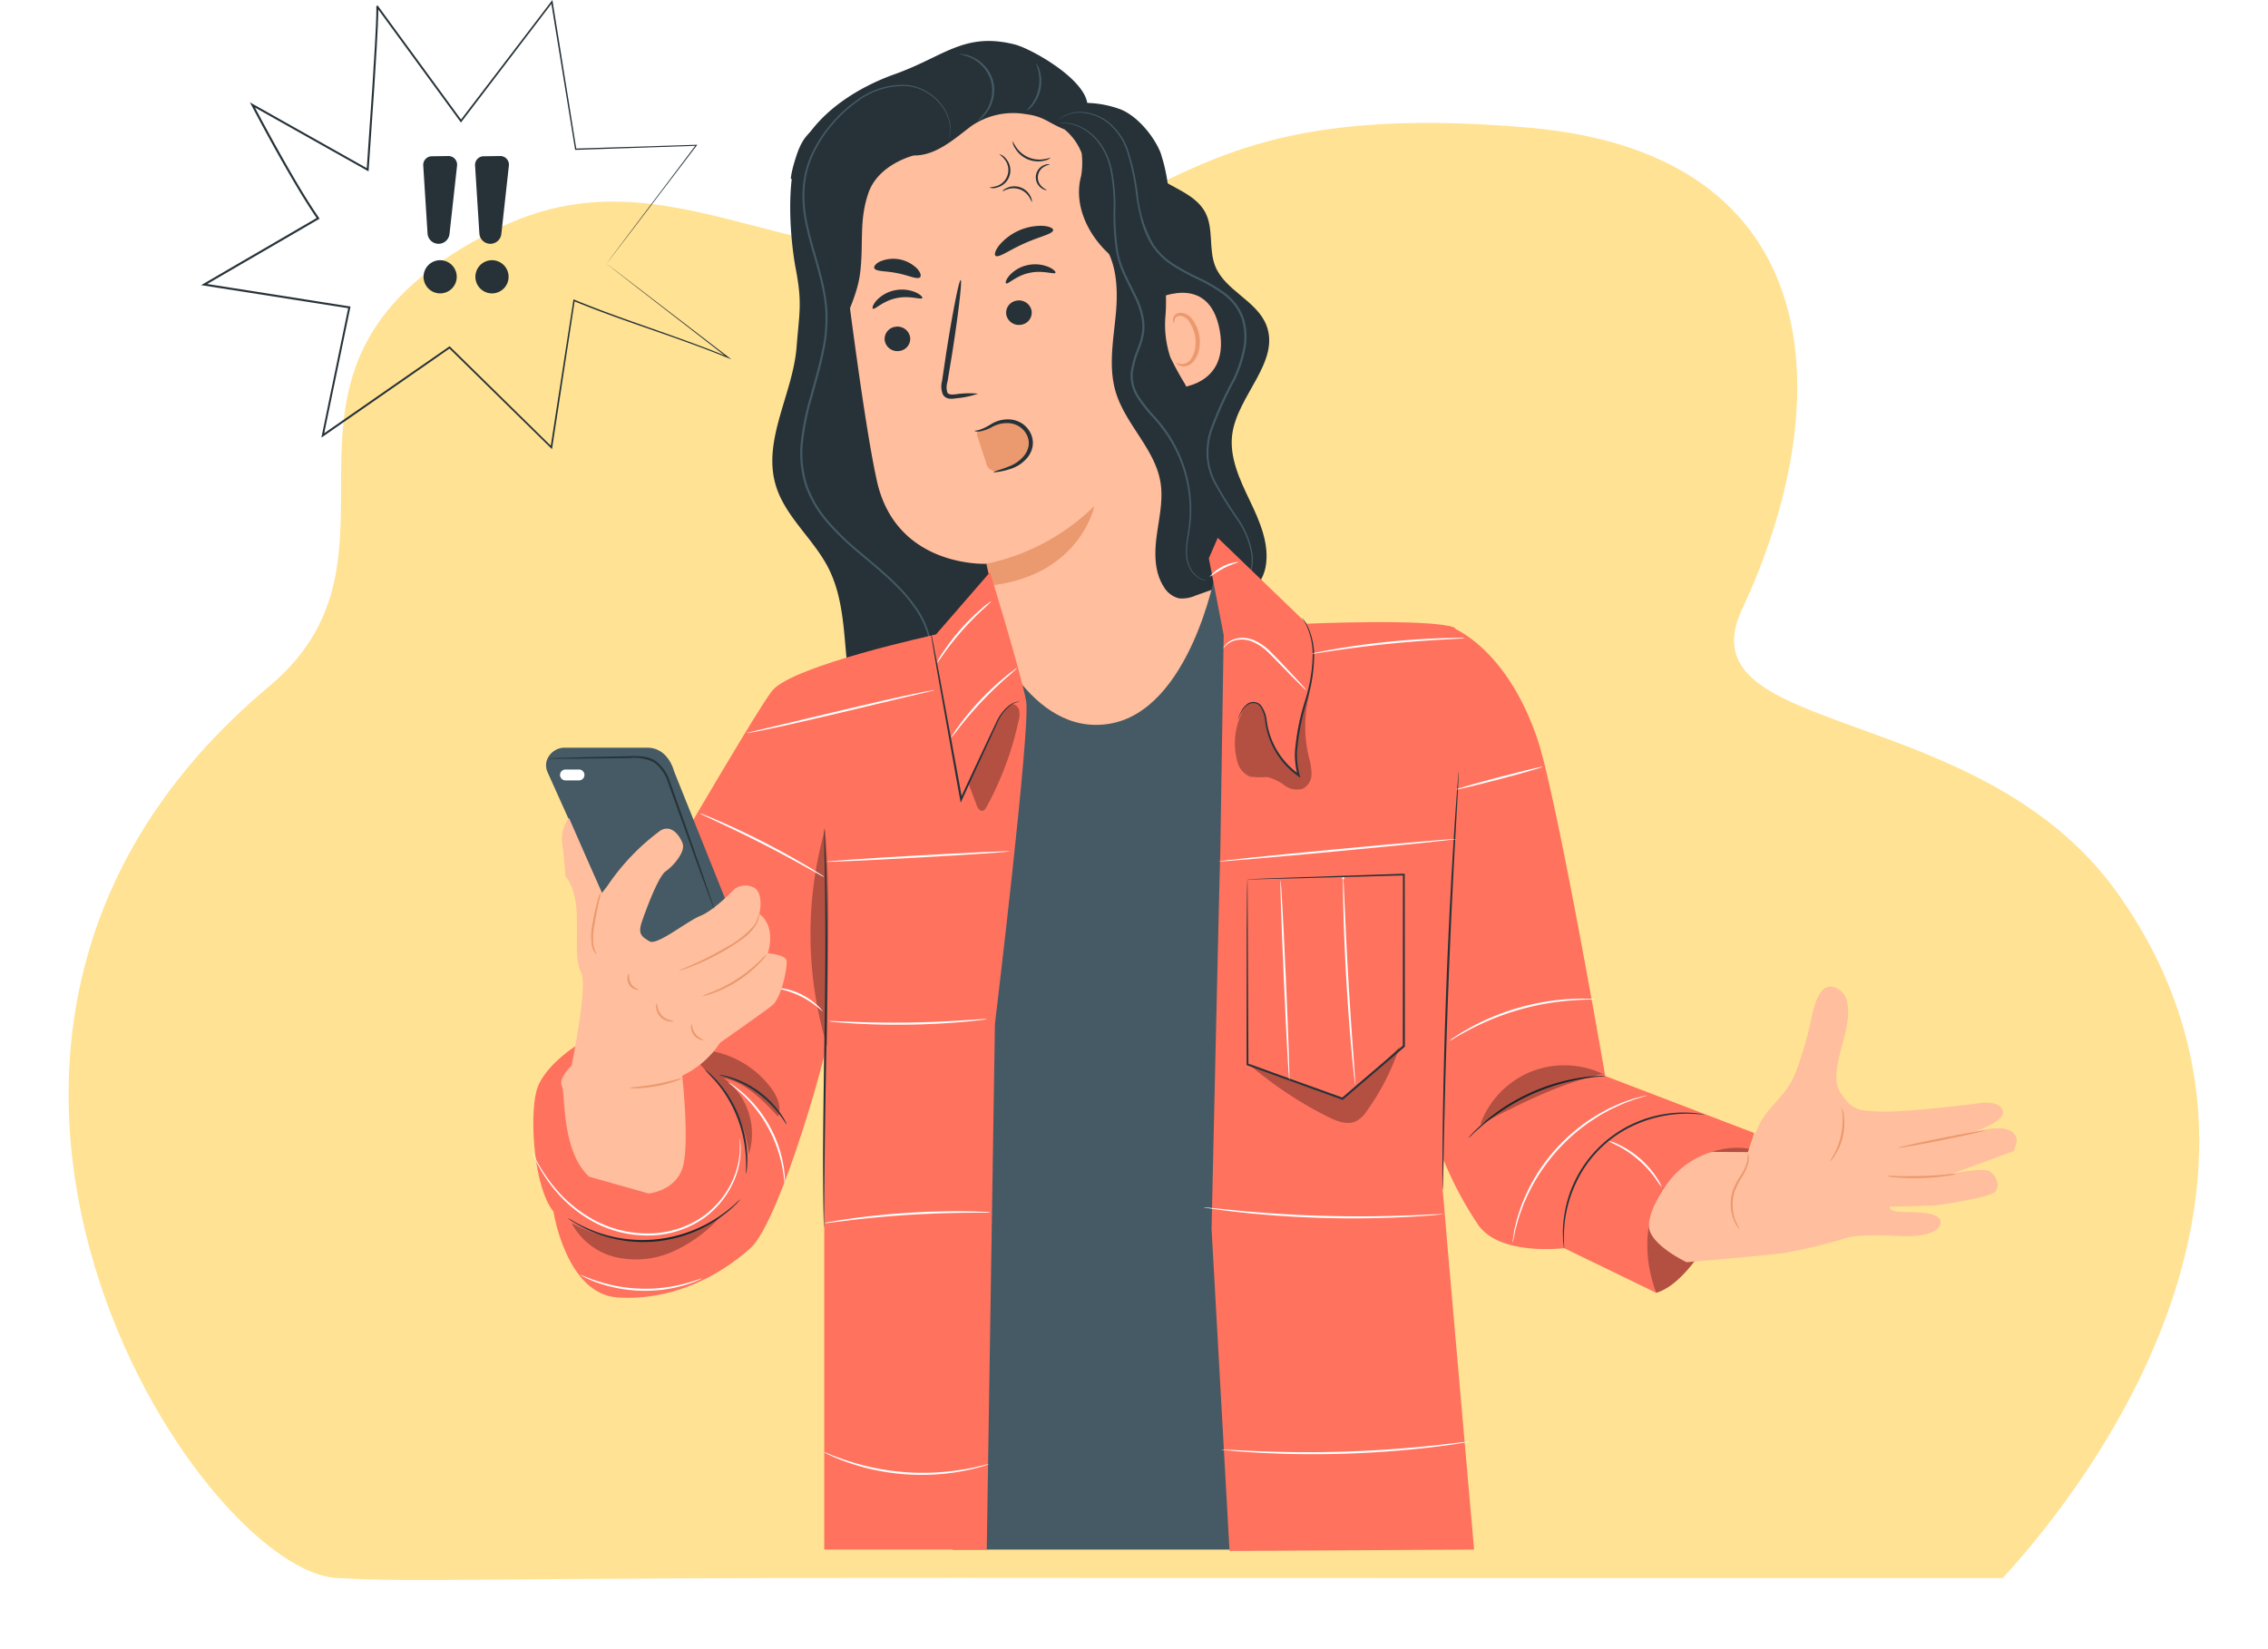 <svg xmlns="http://www.w3.org/2000/svg" xmlns:xlink="http://www.w3.org/1999/xlink" width="297.153" height="216.054" viewBox="0 0 297.153 216.054"><defs><filter id="a" x="0" y="7.115" width="297.153" height="208.939" filterUnits="userSpaceOnUse"><feOffset dy="3" input="SourceAlpha"/><feGaussianBlur stdDeviation="3" result="b"/><feFlood flood-opacity="0.161"/><feComposite operator="in" in2="b"/><feComposite in="SourceGraphic"/></filter><clipPath id="c"><rect width="237.883" height="203.243" fill="none"/></clipPath><clipPath id="f"><rect width="10.591" height="13.525" fill="none"/></clipPath><clipPath id="g"><rect width="2.343" height="28.412" fill="none"/></clipPath><clipPath id="h"><rect width="6.717" height="13.983" fill="none"/></clipPath><clipPath id="i"><rect width="19.564" height="5.679" fill="none"/></clipPath><clipPath id="j"><rect width="10.069" height="12.58" fill="none"/></clipPath><clipPath id="k"><rect width="19.612" height="9.969" fill="none"/></clipPath><clipPath id="l"><rect width="16.186" height="7.74" fill="none"/></clipPath><clipPath id="m"><rect width="13.332" height="19.007" fill="none"/></clipPath></defs><g transform="translate(7228.245 6474.356)"><g transform="matrix(1, 0, 0, 1, -7228.25, -6474.36)" filter="url(#a)"><path d="M541.049,346.849c-6.106,0-33.633.007-68.558,0-9.643,0-19.853-.005-30.329-.009-7.949,0-16.054-.007-24.186-.012L404.2,346.82c-61.47-.048-71.267.639-81.023.029-18.149,0-64.633-70.531-9.3-116.841,21.488-17.982-6.09-41.873,29.6-59.816,23.47-11.8,40.518,8.93,68.851,1.462,20.932-5.517,25.19-18.459,66.573-14.873,39.8,3.449,40.6,36.124,27.972,63.106-7.971,17.035,31.111,11.775,49.184,37.2C586.91,300.481,541.323,346.2,541.049,346.849Z" transform="translate(-278.62 -143.05)" fill="#ffe293"/></g><g transform="translate(-7201.892 -6474.356)"><g clip-path="url(#c)"><g clip-path="url(#c)"><path d="M53.109,34.556s.369.274,1.071.809l3.1,2.369,11.792,9.048.4.31L69,46.9c-2.725-1.125-5.825-2.238-9.223-3.422s-7.095-2.443-10.954-4.03l.128-.072L46,58.649l-.032.211-.152-.149-13.352-13.1.153.013-16.6,11.54-.263.183.065-.314c1.1-5.319,2.272-10.979,3.471-16.772l.11.147L.376,37.425,0,37.366l.33-.192,12.92-7.511,2.008-1.168-.043.2c-1.653-2.405-3.1-4.906-4.525-7.395S7.918,16.3,6.6,13.812l-.213-.4.4.225,15.1,8.5-.2.106q.381-5.538.749-10.9.164-2.679.325-5.311.067-1.315.134-2.619.024-.651.049-1.3l.013-.646,0-.32c0-.093-.021-.237-.011-.25L23.1.677l.047.065L34.143,15.791l-.188,0L45.874.193,46.021,0l.039.24q1.717,10.68,3.1,19.3l-.092-.073,15.8-.493.138,0-.084.11-8.76,11.494-2.273,2.972c-.513.669-.783,1.011-.783,1.011s.247-.34.748-1.008l2.239-2.98L64.819,19l.055.105-15.791.535-.08,0-.013-.075q-1.4-8.63-3.138-19.294l.186.047-11.9,15.611-.1.125-.093-.126L22.948.89l.2-.148a1.093,1.093,0,0,1,.06.391l0,.328-.012.652q-.024.65-.048,1.3-.066,1.3-.133,2.622-.159,2.632-.322,5.313-.365,5.358-.744,10.9l-.014.208-.182-.1-15.1-8.49.186-.18q1.968,3.733,4.084,7.474c1.417,2.485,2.869,4.984,4.511,7.373l.084.122-.126.074L13.387,29.9.466,37.408l-.047-.251,19.014,2.991.137.021-.026.126c-1.2,5.8-2.378,11.467-3.483,16.791l-.2-.131L32.475,45.429l.082-.056.071.07L45.964,58.555l-.184.061c1.082-6.98,2.09-13.487,2.987-19.271l.018-.118.11.045c3.848,1.591,7.544,2.85,10.937,4.05s6.5,2.315,9.221,3.45l-.067.115L57.209,37.757l-3.065-2.385c-.69-.538-1.035-.815-1.035-.815" fill="#263238"/><path d="M55.679,40.361l.564,8.908a1.445,1.445,0,0,0,2.879.067l.989-8.953a1.134,1.134,0,0,0-1.143-1.258l-2.172.03a1.134,1.134,0,0,0-1.116,1.206" transform="translate(-26.58 -18.678)" fill="#263238"/><path d="M60,68.1a2.174,2.174,0,1,1-1.378-2.748A2.174,2.174,0,0,1,60,68.1" transform="translate(-26.622 -31.143)" fill="#263238"/><path d="M68.671,40.361l.564,8.908a1.445,1.445,0,0,0,2.879.067l.989-8.953a1.134,1.134,0,0,0-1.143-1.258l-2.173.03a1.134,1.134,0,0,0-1.116,1.206" transform="translate(-32.782 -18.678)" fill="#263238"/><path d="M72.995,68.1a2.174,2.174,0,1,1-1.378-2.748A2.174,2.174,0,0,1,72.995,68.1" transform="translate(-32.824 -31.143)" fill="#263238"/></g><g clip-path="url(#c)"><path d="M240.228,69.82c.692-5.087,6.336-9.509,4.466-14.29-1.254-3.207-5.405-4.522-6.691-7.716-.891-2.212-.193-4.868-1.278-6.99-1.484-2.9-5.494-3.447-7.654-5.889-1.488-1.682-1.917-4.061-3.212-5.9s-4.384-2.835-5.635-.97l12.937,36.4c1.94,9,2.865,18.03,4.805,27.033,2.728,1.349,6.073-1.268,6.63-4.26s-.758-5.983-2.074-8.728-2.7-5.68-2.293-8.7" transform="translate(-105.132 -12.924)" fill="#263238"/><path d="M179.86,77.416l-15.178-39.8-6.559-8.552c-1.495-4.308-7.393-1.96-10.4,1.463s-2.3,13.038-1.448,17.517.454,5.635.1,10.181c-.482,6.136-4.464,12.126-2.757,18.039,1.2,4.164,4.953,7.069,6.92,10.931,2.458,4.825,1.9,10.574,2.928,15.89s5.091,11.05,10.462,10.357q-.229-2.254-.457-4.508a15.322,15.322,0,0,0,18.283-6.624c4.184-7.525,1.18-16.852-1.888-24.9" transform="translate(-68.357 -12.761)" fill="#263238"/><path d="M161.258,45.1A21.9,21.9,0,0,1,178.5,20.9l1.11-.233c12.117-1.81,20.424,7.469,21.9,19.632l11.17,64.771H184.228l-4.352-21.429s-11.883.623-14.437-10.853c-1.233-5.542-2.845-17.162-4.181-27.695" transform="translate(-76.899 -9.759)" fill="#ffbe9d"/><path d="M196.855,134.465a28.515,28.515,0,0,0,14.151-7.573s-1.81,9.024-13.507,10.395Z" transform="translate(-93.977 -60.577)" fill="#eb996e"/><path d="M171.37,83.764a1.678,1.678,0,0,0,1.932,1.325,1.606,1.606,0,0,0,1.383-1.836,1.68,1.68,0,0,0-1.931-1.327,1.607,1.607,0,0,0-1.384,1.838" transform="translate(-81.8 -39.101)" fill="#263238"/><path d="M168.367,75.114c.248.171,1.3-1.011,3.069-1.377,1.762-.391,3.25.247,3.4-.01.074-.116-.215-.459-.866-.752a4.6,4.6,0,0,0-2.775-.257,4.423,4.423,0,0,0-2.387,1.363c-.456.531-.559.957-.438,1.032" transform="translate(-80.355 -34.665)" fill="#263238"/><path d="M201.831,77.2a1.678,1.678,0,0,0,1.932,1.325,1.606,1.606,0,0,0,1.383-1.836,1.68,1.68,0,0,0-1.931-1.327,1.606,1.606,0,0,0-1.384,1.838" transform="translate(-96.341 -35.969)" fill="#263238"/><path d="M201.754,68.772c.249.171,1.3-1.011,3.07-1.376,1.761-.391,3.25.246,3.4-.01.074-.116-.213-.459-.866-.751a4.6,4.6,0,0,0-2.775-.257,4.423,4.423,0,0,0-2.387,1.363c-.455.53-.559.957-.439,1.032" transform="translate(-96.294 -31.638)" fill="#263238"/><path d="M190.382,85.108a11.925,11.925,0,0,0-2.98.084c-.461.049-.907.048-1.048-.244a2.351,2.351,0,0,1,.021-1.4q.293-1.772.614-3.718c.828-5.284,1.326-9.589,1.114-9.621s-1.057,4.226-1.885,9.509c-.193,1.3-.379,2.54-.554,3.727a2.671,2.671,0,0,0,.137,1.821,1.157,1.157,0,0,0,.881.5,3.13,3.13,0,0,0,.789-.054,11.8,11.8,0,0,0,2.911-.606" transform="translate(-88.588 -33.516)" fill="#263238"/><path d="M199.081,60.54c.4.334,1.841-.778,3.8-1.628,1.941-.89,3.73-1.218,3.75-1.74,0-.246-.489-.493-1.326-.555a7.185,7.185,0,0,0-5.751,2.566c-.513.663-.656,1.194-.472,1.357" transform="translate(-95.003 -27.022)" fill="#263238"/><path d="M168.747,66.119c.218.471,1.526.335,2.989.651,1.474.265,2.631.888,3.012.536.171-.175.07-.62-.383-1.123a4.431,4.431,0,0,0-4.836-.956c-.609.292-.874.665-.782.892" transform="translate(-80.55 -30.975)" fill="#263238"/><path d="M230.553,34.653s-.511-2.559-4.226-4.869l-6.97,1.536c2.413.741,2.023,3.87,1.686,4.6a10.817,10.817,0,0,0,5.8,11.7l1.116,7.084c.1,1.844,1.067,3.143,2.876,2.775h0s.946-5.686.988-7.942c.08-4.374.1-10.733-1.275-14.885" transform="translate(-104.719 -14.219)" fill="#263238"/><path d="M238.517,74.473c.178-.126,7.415-4,8.813,3.923s-6.84,7.689-6.894,7.464-1.919-11.387-1.919-11.387" transform="translate(-113.866 -35.049)" fill="#ffbe9d"/><path d="M244.074,84.961c.031-.031.155.072.407.138a1.4,1.4,0,0,0,1.035-.161c.782-.455,1.253-1.907,1.039-3.341a4.634,4.634,0,0,0-.735-1.907,1.617,1.617,0,0,0-1.224-.875.713.713,0,0,0-.747.522c-.067.24.011.389-.028.41-.019.024-.193-.1-.188-.441a.894.894,0,0,1,.224-.551,1.055,1.055,0,0,1,.727-.336,1.968,1.968,0,0,1,1.658.973,4.752,4.752,0,0,1,.868,2.123c.231,1.6-.322,3.242-1.409,3.775a1.5,1.5,0,0,1-1.3.013c-.28-.153-.353-.322-.328-.341" transform="translate(-116.308 -37.433)" fill="#eb996e"/><path d="M218.274,32.2l-.013-.005c-.052.008-.1.022-.156.027Z" transform="translate(-104.121 -15.37)" fill="#263238"/><path d="M196.961,29.614c-.62-1.936-.3-4.082-1.27-5.87s-2.966-3.96-4.9-4.594a13.654,13.654,0,0,0-4.1-.76s0,.093-.04-.094c-.661-3.3-7.443-7.06-9.52-7.576-6.618-1.644-9.228,1.6-15.652,3.89S148.716,21.538,147.82,28.3a4.854,4.854,0,0,0,3.158.6,24.233,24.233,0,0,0-1.432,13.223A48.611,48.611,0,0,0,154.292,56c-1.216-2.344-.753-5.206.121-7.7s2.136-4.886,2.479-7.5c.509-3.889-.173-6.851,1.087-10.565,1.305-3.847,5.968-4.96,5.968-4.96,2.862.047,5.252-2.126,7.531-3.856a9.707,9.707,0,0,1,7.106-1.563c2.463.32,2.816,1.072,5.11,2.012a7.517,7.517,0,0,1,2.238,3.1,10.379,10.379,0,0,1-.063,2.979c-1.177,4.287,1.447,8.889,5.114,11.4s8.175,3.4,12.543,4.231a60.032,60.032,0,0,1-6.566-13.972" transform="translate(-70.568 -4.904)" fill="#263238"/><path d="M243.09,102.575l-4.934-18.568a24.459,24.459,0,0,0-1.755-5.071,38.45,38.45,0,0,1-1.926-3.524,13.482,13.482,0,0,1-.639-5.362,22.632,22.632,0,0,0-.2-5.421,6.23,6.23,0,0,0-2.968-4.344l-5.5-.356c2.3,2.563,2.488,6.368,2.171,9.8s-1,6.963-.01,10.262c1.272,4.235,5.138,7.449,5.858,11.811.379,2.3-.172,4.632-.485,6.941s-.341,4.822.931,6.774a3.179,3.179,0,0,0,1.986,1.5,4.345,4.345,0,0,0,2.165-.367l3.908-1.38a1.807,1.807,0,0,0,1.395-2.695" transform="translate(-107.495 -28.609)" fill="#263238"/><path d="M166.972,111.788s-.1.016-.3.033a2.6,2.6,0,0,1-.886-.133,3.833,3.833,0,0,1-2.316-2.428,5.083,5.083,0,0,1-.125-2.483,9.829,9.829,0,0,1,1.013-2.784c.49-.945,1.115-1.894,1.7-2.941a9.783,9.783,0,0,0,1.267-3.526,11.664,11.664,0,0,0-2.428-8.091c-1.828-2.545-4.482-4.638-7.171-6.909a34.842,34.842,0,0,1-3.909-3.77,15.15,15.15,0,0,1-2.928-4.849,14.1,14.1,0,0,1-.619-5.832,34.466,34.466,0,0,1,1.209-5.921c.538-1.964,1.113-3.891,1.515-5.825a20.582,20.582,0,0,0,.471-5.776c-.325-3.814-1.776-7.284-2.5-10.745a17.178,17.178,0,0,1-.43-5.151,12.706,12.706,0,0,1,1.312-4.694,17.308,17.308,0,0,1,2.539-3.781,17.61,17.61,0,0,1,3.1-2.829,10.05,10.05,0,0,1,6.792-2.074,6.273,6.273,0,0,1,2.774,1.024,6.817,6.817,0,0,1,1.8,1.722,5.382,5.382,0,0,1,.863,1.79,5.193,5.193,0,0,1,.152.784c.011.244.016.466.013.663q-.036.292-.064.517a3.445,3.445,0,0,1-.094.364c-.055.194-.09.291-.09.291s.017-.1.064-.3c.019-.1.061-.217.079-.364l.05-.513c0-.195-.01-.413-.026-.653a5.226,5.226,0,0,0-.161-.77,5.343,5.343,0,0,0-.871-1.749,6.747,6.747,0,0,0-1.781-1.675,6.149,6.149,0,0,0-2.719-.981,9.909,9.909,0,0,0-6.665,2.079,17.513,17.513,0,0,0-3.058,2.81,17.156,17.156,0,0,0-2.494,3.741,12.491,12.491,0,0,0-1.276,4.614,16.962,16.962,0,0,0,.436,5.079c.726,3.432,2.188,6.9,2.525,10.777a20.829,20.829,0,0,1-.471,5.852c-.4,1.949-.981,3.881-1.517,5.842a34.254,34.254,0,0,0-1.2,5.874,13.847,13.847,0,0,0,.6,5.719,14.909,14.909,0,0,0,2.873,4.768,34.75,34.75,0,0,0,3.874,3.748c2.677,2.272,5.346,4.384,7.192,6.968a11.844,11.844,0,0,1,2.434,8.247,8.788,8.788,0,0,1-.5,1.906,13.409,13.409,0,0,1-.811,1.678c-.591,1.051-1.22,1.995-1.712,2.928a9.718,9.718,0,0,0-1.021,2.736,4.984,4.984,0,0,0,.1,2.425,3.794,3.794,0,0,0,2.233,2.41,2.943,2.943,0,0,0,1.172.152" transform="translate(-71.7 -10.137)" fill="#455a64"/><path d="M190.048,13.56a1.3,1.3,0,0,1,.469.006,4.26,4.26,0,0,1,1.232.349,4.941,4.941,0,0,1,1.558,1.1,4.6,4.6,0,0,1,1.2,4.36,4.939,4.939,0,0,1-.78,1.738,4.253,4.253,0,0,1-.882.929,1.282,1.282,0,0,1-.4.244A8.081,8.081,0,0,0,193.564,21a4.944,4.944,0,0,0,.651-3.9,4.943,4.943,0,0,0-2.548-3.017,8.038,8.038,0,0,0-1.619-.529" transform="translate(-90.727 -6.466)" fill="#455a64"/><path d="M208.2,15.913a2.181,2.181,0,0,1,.464.894,4.918,4.918,0,0,1-.921,4.623,2.174,2.174,0,0,1-.771.648c-.03-.037.262-.283.62-.768a5.4,5.4,0,0,0,.886-4.451c-.145-.584-.321-.924-.279-.946" transform="translate(-98.807 -7.596)" fill="#455a64"/><path d="M237.141,91.574c-.007-.022.275-.071.746-.32a4.191,4.191,0,0,0,1.6-1.629A5.834,5.834,0,0,0,240.2,86.1a11.1,11.1,0,0,0-1.788-4.482,55.484,55.484,0,0,1-3.153-5.044,8.988,8.988,0,0,1-.919-3.2,9.711,9.711,0,0,1,.406-3.509,49.057,49.057,0,0,1,3.087-6.882,17.14,17.14,0,0,0,1.252-3.741,8.012,8.012,0,0,0-.13-3.99,6.637,6.637,0,0,0-2.328-3.206,19.307,19.307,0,0,0-3.4-2.015,32.781,32.781,0,0,1-3.39-1.849,9.177,9.177,0,0,1-2.657-2.594,11.522,11.522,0,0,1-1.406-3.241,28.264,28.264,0,0,1-.662-3.255,31.087,31.087,0,0,0-1.2-5.789,8.033,8.033,0,0,0-2.7-3.937,6.3,6.3,0,0,0-3.4-1.208,4.264,4.264,0,0,0-2.226.521,3.117,3.117,0,0,0-.5.334,1.237,1.237,0,0,1-.171.119,1.174,1.174,0,0,1,.153-.141,2.7,2.7,0,0,1,.493-.36,4.23,4.23,0,0,1,2.256-.579,6.352,6.352,0,0,1,3.488,1.19,8.162,8.162,0,0,1,2.8,4,30.894,30.894,0,0,1,1.243,5.819,16.238,16.238,0,0,0,2.055,6.394,8.923,8.923,0,0,0,2.591,2.515,32.874,32.874,0,0,0,3.365,1.828,19.5,19.5,0,0,1,3.448,2.04,6.908,6.908,0,0,1,2.419,3.336,8.273,8.273,0,0,1,.136,4.124,17.365,17.365,0,0,1-1.275,3.8,49.459,49.459,0,0,0-3.089,6.841,9.483,9.483,0,0,0-.408,3.42,8.763,8.763,0,0,0,.884,3.125,56.733,56.733,0,0,0,3.113,5.04,11.2,11.2,0,0,1,1.775,4.566,5.911,5.911,0,0,1-.768,3.6,4.166,4.166,0,0,1-1.671,1.624,3.177,3.177,0,0,1-.57.221,1.137,1.137,0,0,1-.2.051" transform="translate(-102.594 -13.389)" fill="#455a64"/><path d="M234.422,90.787a1.765,1.765,0,0,1-.681-.134,2.965,2.965,0,0,1-1.465-1.325,4.052,4.052,0,0,1-.5-1.361,6.875,6.875,0,0,1-.046-1.72c.05-.616.161-1.264.265-1.95a19.135,19.135,0,0,0,.2-2.179,17.955,17.955,0,0,0-2.874-10.209,20.511,20.511,0,0,0-1.916-2.451,19.689,19.689,0,0,1-2.044-2.572,5.358,5.358,0,0,1-.9-3.287,13.131,13.131,0,0,1,.963-3.376,10.864,10.864,0,0,0,.479-1.663,6.025,6.025,0,0,0,.06-1.686,10.408,10.408,0,0,0-.987-3.177c-.465-1-.985-1.961-1.426-2.942a12.514,12.514,0,0,1-.974-3,32.218,32.218,0,0,1-.344-5.8,23.225,23.225,0,0,0-.431-5,8.78,8.78,0,0,0-1.7-3.713,6.754,6.754,0,0,0-2.426-1.906,5.109,5.109,0,0,0-1.9-.459c-.451-.019-.689.024-.69,0a3,3,0,0,1,.691-.06,4.972,4.972,0,0,1,1.945.417,6.779,6.779,0,0,1,2.5,1.906,8.874,8.874,0,0,1,1.774,3.767,23.108,23.108,0,0,1,.469,5.036,32.374,32.374,0,0,0,.364,5.75c.333,2.011,1.444,3.867,2.4,5.877a10.627,10.627,0,0,1,1.014,3.261,6.3,6.3,0,0,1-.062,1.763,11.072,11.072,0,0,1-.49,1.706,13.009,13.009,0,0,0-.949,3.3,5.1,5.1,0,0,0,.856,3.126,19.559,19.559,0,0,0,2.013,2.541,20.591,20.591,0,0,1,1.931,2.486,18.038,18.038,0,0,1,2.856,10.352,19.023,19.023,0,0,1-.222,2.2c-.111.687-.227,1.331-.284,1.937a6.8,6.8,0,0,0,.022,1.686,3.976,3.976,0,0,0,.462,1.329,2.962,2.962,0,0,0,1.394,1.327,3.818,3.818,0,0,0,.661.185" transform="translate(-102.678 -14.718)" fill="#455a64"/><path d="M201.215,107.452a3.247,3.247,0,0,0-3.536-1.909c-1.1.222-2.019,1.013-3.121,1.225l-.09.554,1.189,3.57a1.346,1.346,0,0,0,1.855,1.124,6.318,6.318,0,0,0,2.472-.738,3.246,3.246,0,0,0,1.231-3.826" transform="translate(-92.837 -50.359)" fill="#eb996e"/><path d="M196.4,112.062c-.008-.037.2-.119.586-.241a16.354,16.354,0,0,0,1.587-.564,4.57,4.57,0,0,0,1.9-1.43,2.8,2.8,0,0,0,.535-1.241,2.381,2.381,0,0,0-.237-1.4,2.8,2.8,0,0,0-2.239-1.533,3.974,3.974,0,0,0-2.312.49,5.334,5.334,0,0,1-1.636.591c-.422.047-.649-.042-.643-.071,0-.045.229-.032.6-.137a6.928,6.928,0,0,0,1.5-.725,4.175,4.175,0,0,1,2.539-.646,3.422,3.422,0,0,1,1.521.5,3.206,3.206,0,0,1,1.155,1.289,2.86,2.86,0,0,1,.275,1.719,3.221,3.221,0,0,1-.662,1.465,4.7,4.7,0,0,1-2.16,1.483,9.121,9.121,0,0,1-1.681.413c-.4.06-.627.071-.635.035" transform="translate(-92.589 -50.191)" fill="#263238"/><path d="M185.666,150.137c.217.593,5.652,15.021,16.183,13.237s13.866-19.812,13.866-19.812l16.058,13.387-11.54,114.646H181.266l-7.8-74.149Z" transform="translate(-82.812 -68.535)" fill="#455a64"/><path d="M136.026,159.11s-18.744,4.047-21.437,7.348c-2.162,2.65-17.721,29.586-17.721,29.586l-7.047,16.344s-5.248,3-6.148,6.6-.3,12.6,2.249,15.745c0,0,1.649,10.8,8.4,11.246s12.916-2.457,17.393-6.448c3.956-3.525,10.69-27.563,10.347-28.789Z" transform="translate(-39.757 -75.958)" fill="#ff725e"/><path d="M157.42,155.275l-1.2,45v71.276h21.288l1.072-68.881s4.691-38.833,4.092-42.281-4.733-16.916-4.733-16.916l-7.091,8.171Z" transform="translate(-74.578 -68.493)" fill="#ff725e"/><g transform="translate(65.19 137.722)" opacity="0.3"><g clip-path="url(#f)"><path d="M134.212,268.366a12.637,12.637,0,0,0-7.441-4.762c-.721-.153-1.669-.13-1.959.548a1.55,1.55,0,0,0,.5,1.546l.922,1.109a16.7,16.7,0,0,1,5.081,10.244A9.017,9.017,0,0,0,128,267.08c2.907.584,5.123,2.87,7.141,5.042.524-1.246-.122-2.673-.93-3.756" transform="translate(-124.74 -263.527)"/></g></g><g transform="translate(79.838 108.688)" opacity="0.3"><g clip-path="url(#g)"><path d="M154.666,207.971a50.651,50.651,0,0,0,.274,28.412c-.022-9.149.544-19.3-.274-28.412" transform="translate(-152.768 -207.971)"/></g></g><path d="M138.751,276.011c-.042.024-.353-.527-.97-1.331a14.007,14.007,0,0,0-6.28-4.62c-.951-.35-1.569-.483-1.559-.53a1.426,1.426,0,0,1,.444.049,8.786,8.786,0,0,1,1.178.3,12.5,12.5,0,0,1,6.372,4.688,8.849,8.849,0,0,1,.636,1.036,1.441,1.441,0,0,1,.179.409" transform="translate(-62.033 -128.668)" fill="#263238"/><path d="M161.39,173.038a.922.922,0,0,1-.246.079l-.714.176-2.633.623-8.682,2.071c-3.393.805-6.469,1.517-8.7,1.994-1.117.24-2.024.422-2.653.539l-.725.125a.92.92,0,0,1-.257.026.946.946,0,0,1,.246-.079l.714-.176,2.632-.623,8.684-2.071c3.392-.8,6.467-1.516,8.7-1.993,1.117-.24,2.025-.422,2.653-.539l.726-.126a.919.919,0,0,1,.257-.026" transform="translate(-65.296 -82.605)" fill="#fff"/><path d="M191.6,150.7a12.527,12.527,0,0,1-1.157,1.107c-.722.673-1.693,1.628-2.689,2.754s-1.823,2.211-2.4,3.01a12.644,12.644,0,0,1-.955,1.285,7.462,7.462,0,0,1,.8-1.394,27.458,27.458,0,0,1,5.12-5.8,7.473,7.473,0,0,1,1.285-.964" transform="translate(-88.028 -71.944)" fill="#fff"/><path d="M196.684,167.473a16.893,16.893,0,0,1-1.373,1.242c-.855.756-2.01,1.829-3.209,3.09s-2.209,2.472-2.92,3.366a16.575,16.575,0,0,1-1.169,1.436,1.8,1.8,0,0,1,.245-.435c.171-.272.434-.654.771-1.117a35.745,35.745,0,0,1,6.157-6.486c.445-.361.814-.643,1.076-.828a1.8,1.8,0,0,1,.422-.267" transform="translate(-89.755 -79.949)" fill="#fff"/><path d="M180.78,213.453c0,.075-5.385.441-12.036.816s-12.048.619-12.052.545,5.384-.441,12.037-.816,12.047-.62,12.051-.545" transform="translate(-74.803 -101.894)" fill="#fff"/><path d="M178.05,255.5a4.71,4.71,0,0,1-.809.132c-.523.069-1.282.151-2.221.236-1.878.171-4.48.334-7.358.374s-5.485-.054-7.367-.175c-.941-.06-1.7-.121-2.226-.176a4.724,4.724,0,0,1-.813-.11,4.7,4.7,0,0,1,.819,0l2.228.089c1.881.071,4.481.132,7.354.095s5.469-.172,7.347-.294l2.225-.149a4.669,4.669,0,0,1,.819-.027" transform="translate(-75.073 -121.967)" fill="#fff"/><path d="M177.954,303.865a5.2,5.2,0,0,1-.862.034l-2.347.019c-1.981.021-4.718.093-7.733.288s-5.739.481-7.706.716l-2.33.285a5.185,5.185,0,0,1-.859.077,5.251,5.251,0,0,1,.843-.182c.546-.1,1.338-.229,2.32-.371,1.964-.285,4.69-.6,7.714-.8s5.766-.237,7.751-.21c.992.014,1.795.038,2.349.067a5.211,5.211,0,0,1,.86.072" transform="translate(-74.529 -144.992)" fill="#fff"/><path d="M177.735,365.662a5.432,5.432,0,0,1-.827.285c-.269.086-.6.184-.989.274s-.83.214-1.327.3a28.815,28.815,0,0,1-3.509.477,29.676,29.676,0,0,1-8.632-.631,28.923,28.923,0,0,1-3.4-.982c-.479-.157-.9-.341-1.269-.489s-.686-.29-.939-.414a5.422,5.422,0,0,1-.777-.4,5.342,5.342,0,0,1,.819.3c.259.109.576.239.953.37s.795.3,1.276.449a32.4,32.4,0,0,0,3.394.919,31.523,31.523,0,0,0,8.562.626,32.258,32.258,0,0,0,3.492-.415c.5-.073.937-.18,1.327-.259s.725-.157,1-.228a5.429,5.429,0,0,1,.855-.182" transform="translate(-74.501 -173.807)" fill="#fff"/><path d="M110.182,285.439a2.2,2.2,0,0,1,.064.4c.014.131.041.292.052.484s.01.419.016.665a10.567,10.567,0,0,1-.922,4.116,11.911,11.911,0,0,1-3.95,4.828,12.773,12.773,0,0,1-7.283,2.237,14.9,14.9,0,0,1-7.393-1.928,17.587,17.587,0,0,1-4.794-4.026,19.6,19.6,0,0,1-2.335-3.52c-.225-.446-.391-.8-.49-1.039a2.274,2.274,0,0,1-.145-.374,2.176,2.176,0,0,1,.194.35c.114.236.3.576.534,1.012a21.17,21.17,0,0,0,2.388,3.446,17.746,17.746,0,0,0,4.769,3.931,14.8,14.8,0,0,0,7.269,1.875,12.632,12.632,0,0,0,7.14-2.17,11.86,11.86,0,0,0,3.919-4.7,10.884,10.884,0,0,0,.992-4.04q0-.365.008-.658c0-.191-.02-.351-.025-.482a2.218,2.218,0,0,1-.009-.4" transform="translate(-39.624 -136.266)" fill="#fff"/><path d="M111.01,320.14a2.942,2.942,0,0,1-.582.283,7.55,7.55,0,0,1-.707.278c-.28.1-.6.218-.956.313a18.148,18.148,0,0,1-2.56.556,18.881,18.881,0,0,1-6.395-.186,18.1,18.1,0,0,1-2.524-.7c-.355-.115-.663-.256-.936-.368a7.541,7.541,0,0,1-.689-.318,2.956,2.956,0,0,1-.564-.317c.022-.047.847.363,2.252.82a20.457,20.457,0,0,0,2.51.639,20.185,20.185,0,0,0,6.314.183,20.625,20.625,0,0,0,2.542-.492c1.429-.375,2.276-.737,2.3-.688" transform="translate(-45.398 -152.609)" fill="#fff"/><path d="M139.581,284.621c-.053,0-.082-.877-.357-2.26a17.868,17.868,0,0,0-.655-2.383,17.639,17.639,0,0,0-2.937-5.259,17.774,17.774,0,0,0-1.685-1.807c-1.033-.959-1.767-1.446-1.737-1.489a2.7,2.7,0,0,1,.531.316,6.457,6.457,0,0,1,.59.422c.222.176.484.364.745.608a15.858,15.858,0,0,1,1.75,1.792,16.556,16.556,0,0,1,2.98,5.336,15.876,15.876,0,0,1,.607,2.429c.071.35.094.673.127.953a6.524,6.524,0,0,1,.05.724,2.7,2.7,0,0,1-.009.618" transform="translate(-63.115 -129.574)" fill="#fff"/><path d="M149.977,250.82a11.919,11.919,0,0,0-6.455-3.129,3.055,3.055,0,0,1,1.084.043A8.805,8.805,0,0,1,149.272,250a3.088,3.088,0,0,1,.7.824" transform="translate(-68.516 -118.232)" fill="#fff"/><path d="M141.352,212.3a3.676,3.676,0,0,1-.646-.324l-1.716-.956c-1.449-.808-3.459-1.906-5.71-3.06s-4.319-2.142-5.821-2.845l-1.778-.835a3.655,3.655,0,0,1-.64-.334,3.726,3.726,0,0,1,.683.237c.433.168,1.054.426,1.816.756,1.524.66,3.609,1.623,5.866,2.779s4.256,2.284,5.681,3.136c.713.425,1.285.778,1.675,1.032a3.636,3.636,0,0,1,.592.415" transform="translate(-59.693 -97.359)" fill="#fff"/><path d="M131.715,281.854c-.053,0,.041-.854-.037-2.222a17.049,17.049,0,0,0-.311-2.378,16.831,16.831,0,0,0-2.142-5.439,17.046,17.046,0,0,0-1.394-1.952c-.875-1.053-1.523-1.611-1.488-1.65a2.517,2.517,0,0,1,.475.368,6.31,6.31,0,0,1,.517.479c.192.2.422.41.643.678a15.119,15.119,0,0,1,1.461,1.945,15.83,15.83,0,0,1,2.175,5.523,15.174,15.174,0,0,1,.257,2.419c.02.346,0,.659-.008.934a6.212,6.212,0,0,1-.052.7,2.524,2.524,0,0,1-.1.593" transform="translate(-60.314 -128.041)" fill="#263238"/><path d="M114.514,300.733a.881.881,0,0,1-.158.2c-.113.12-.27.307-.5.522a15.942,15.942,0,0,1-2.047,1.694,17.383,17.383,0,0,1-16.76,1.811,15.877,15.877,0,0,1-2.361-1.218c-.269-.16-.463-.31-.6-.4a.884.884,0,0,1-.2-.158,8.479,8.479,0,0,1,.849.47,18.978,18.978,0,0,0,2.379,1.13,17.767,17.767,0,0,0,16.579-1.792,18.993,18.993,0,0,0,2.084-1.612,8.54,8.54,0,0,1,.729-.641" transform="translate(-43.869 -143.567)" fill="#263238"/><path d="M156.075,207.753a.526.526,0,0,1,.018.134l.026.4q.026.554.072,1.522c.062,1.321.121,3.235.181,5.6.113,4.729.142,11.267.022,18.483s-.249,13.751-.283,18.48c-.015,2.348-.027,4.256-.035,5.6-.007.644-.012,1.153-.016,1.523,0,.16-.008.291-.01.4a.51.51,0,0,1-.013.135.494.494,0,0,1-.015-.135c0-.105-.009-.235-.016-.4-.008-.369-.02-.879-.036-1.523-.029-1.322-.045-3.237-.051-5.6-.015-4.731.085-11.266.2-18.484s.121-13.747.057-18.476c-.04-2.348-.072-4.255-.1-5.6-.009-.644-.016-1.153-.021-1.523,0-.161,0-.292,0-.4a.513.513,0,0,1,.01-.135" transform="translate(-74.433 -99.179)" fill="#263238"/><g transform="translate(100.518 92.266)" opacity="0.3"><g clip-path="url(#h)"><path d="M192.339,186.893l1.08,2.886c.139.372.4.82.794.746.243-.047.393-.285.512-.5a42.051,42.051,0,0,0,4.211-11.342,2.954,2.954,0,0,0,.075-1.28,1.054,1.054,0,0,0-.859-.85c-.615-.049-1.5,1.282-1.769,1.838-1.586,3.281-2.579,5.168-4.044,8.5" transform="translate(-192.339 -176.549)"/></g></g><path d="M194.573,167.465a3.1,3.1,0,0,0-1.081.391,5.815,5.815,0,0,0-1.919,2.506l-4.582,9.968-.177.385-.076-.418c-.2-1.118-.415-2.279-.631-3.466-.914-5.126-1.741-9.765-2.346-13.159l-.68-3.993c-.072-.451-.128-.813-.171-1.088a2,2,0,0,1-.042-.383,2.044,2.044,0,0,1,.1.373l.222,1.079c.187.969.446,2.32.765,3.978.626,3.39,1.48,8.024,2.424,13.145.215,1.187.424,2.349.627,3.467l-.253-.032c1.852-3.969,3.477-7.449,4.668-9.932a5.738,5.738,0,0,1,2.026-2.51,2.558,2.558,0,0,1,.826-.3,1.386,1.386,0,0,1,.3-.014" transform="translate(-87.298 -75.527)" fill="#263238"/><g transform="translate(48.527 159.373)" opacity="0.3"><g clip-path="url(#i)"><path d="M102.37,308.136a19.125,19.125,0,0,1-9.515-2.291,8.862,8.862,0,0,0,5.55,4.422,11.854,11.854,0,0,0,7.712-.667,18.554,18.554,0,0,0,6.3-4.643,19.121,19.121,0,0,1-10.049,3.179" transform="translate(-92.855 -304.957)"/></g></g><path d="M252.987,225.4l2.357,42.221,32.042-.183s-4.117-46.718-4.117-47.168c0-.279,1.954-52.473,1.954-52.473-.535-10.857,1.177-20.645-.551-21.23-3.405-1.154-19.185-.455-19.185-.455L253.8,134.854l-1.169,2.689,1.947,10.058-.453,28.92c-.04-.472-1.137,48.88-1.137,48.88" transform="translate(-120.603 -64.378)" fill="#ff725e"/><path d="M306.945,156.9s7.357,2.263,11.646,14.665c2.567,7.421,8.948,44.34,8.948,44.34l19.527,7.474S341.443,242.1,334.21,244.31l-12.054-5.849s-8.358,1.065-11.251-3.033a47.3,47.3,0,0,1-4.807-9.178l-5.35-42.711Z" transform="translate(-143.574 -74.901)" fill="#ff725e"/><g transform="translate(135.423 90.907)" opacity="0.3"><g clip-path="url(#j)"><path d="M268.815,182.149a17.167,17.167,0,0,1,.09-8.2,16.781,16.781,0,0,0-1.429,10.512,10.278,10.278,0,0,1-4.3-6.794,3.493,3.493,0,0,0-.72-2.068c-.417-.4-1.2-.7-1.611-.289a2.851,2.851,0,0,0-.884,1.378,9.031,9.031,0,0,0-.516,6.06,2.938,2.938,0,0,0,1.7,2.077,13.435,13.435,0,0,0,2.2.034,6.169,6.169,0,0,1,2.3,1.1,2.716,2.716,0,0,0,2.431.425,2.179,2.179,0,0,0,1.113-1.927,8.52,8.52,0,0,0-.378-2.3" transform="translate(-259.128 -173.948)"/></g></g><path d="M259.938,168.227a1.178,1.178,0,0,1,.077-.285,4.955,4.955,0,0,1,.338-.781,2.733,2.733,0,0,1,.894-1.03,1.339,1.339,0,0,1,1.726.273,4.276,4.276,0,0,1,.748,2.089,10.233,10.233,0,0,0,4.248,6.931l-.205.147a10.324,10.324,0,0,1-.361-3.15,31.077,31.077,0,0,1,1.4-6.912,21.18,21.18,0,0,0,.921-5.626,9.2,9.2,0,0,0-.714-3.748c-.377-.827-.7-1.224-.673-1.244a5.294,5.294,0,0,1,.768,1.2,8.958,8.958,0,0,1,.811,3.79,20.786,20.786,0,0,1-.871,5.693,31.714,31.714,0,0,0-1.375,6.856,10.135,10.135,0,0,0,.346,3.067l.1.362-.308-.214a10.348,10.348,0,0,1-4.3-7.118,4.166,4.166,0,0,0-.675-2.007,1.186,1.186,0,0,0-1.523-.269,2.709,2.709,0,0,0-.881.957c-.364.635-.472,1.03-.5,1.02" transform="translate(-124.091 -73.944)" fill="#263238"/><g transform="translate(137.402 137.189)" opacity="0.3"><g clip-path="url(#k)"><path d="M275.049,269.29,263,264.762l-.082.12A50.092,50.092,0,0,0,273.21,271.7c1.138.566,2.492,1.091,3.637.538a4.1,4.1,0,0,0,1.444-1.409,31.347,31.347,0,0,0,4.236-8.325,72.248,72.248,0,0,1-7.478,6.783" transform="translate(-262.915 -262.507)"/></g></g><path d="M262.221,219.81s.119-.013.361-.025l1.078-.046,4.128-.156,14.912-.51.117,0v.118c.006,6.457.014,14.168.022,22.481v.063l-.048.041-1.935,1.657-6.109,5.227-.059.051-.074-.026-12.434-4.5-.079-.029v-.084c0-7.232.008-13.294.011-17.561.018-2.117.033-3.789.043-4.945q.02-.843.031-1.306c0-.146.016-.267.022-.34a.673.673,0,0,1,.013-.108c.005,1.03.049,9.931.12,24.26l-.079-.112,12.443,4.469-.132.025,6.107-5.231,1.935-1.656-.048.1c.008-8.312.016-16.024.022-22.481l.117.113-14.854.4-4.151.1-1.1.019c-.249,0-.383,0-.383,0" transform="translate(-125.125 -104.581)" fill="#263238"/><path d="M313.339,193.507a.553.553,0,0,1,0,.142c0,.109-.008.246-.014.415-.019.385-.047.918-.08,1.6-.078,1.406-.188,3.4-.324,5.864-.272,4.951-.618,11.793-.91,19.353s-.471,14.411-.581,19.369c-.053,2.463-.1,4.463-.128,5.871-.018.677-.032,1.211-.042,1.6-.007.169-.014.306-.018.415a.547.547,0,0,1-.015.142.559.559,0,0,1-.013-.142c0-.11-.005-.246-.009-.415,0-.386,0-.92-.008-1.6,0-1.387.01-3.394.041-5.874.06-4.96.211-11.811.5-19.376s.668-14.4.989-19.354c.16-2.475.3-4.477.411-5.86.056-.675.1-1.207.131-1.591.017-.169.03-.3.041-.414a.539.539,0,0,1,.023-.14" transform="translate(-148.565 -92.378)" fill="#263238"/><path d="M317.637,277.949a4.478,4.478,0,0,1,.523-.605c.173-.191.39-.42.66-.667s.561-.547.919-.839a24.723,24.723,0,0,1,2.584-1.952,25.526,25.526,0,0,1,7.2-3.27,24.649,24.649,0,0,1,3.171-.66c.455-.077.872-.1,1.236-.14s.679-.053.937-.057a4.537,4.537,0,0,1,.8,0,4.524,4.524,0,0,1-.793.1c-.256.02-.568.049-.928.1s-.773.089-1.222.178a27.627,27.627,0,0,0-3.131.711,27.126,27.126,0,0,0-7.136,3.24,27.617,27.617,0,0,0-2.6,1.889c-.363.28-.664.565-.939.8s-.5.452-.688.631a4.509,4.509,0,0,1-.6.53" transform="translate(-151.637 -128.775)" fill="#263238"/><path d="M341.561,296.735a1.234,1.234,0,0,1-.053-.294c-.019-.195-.073-.481-.084-.853a14.739,14.739,0,0,1,.152-3.15,15.818,15.818,0,0,1,14.047-13.39,14.716,14.716,0,0,1,3.153,0c.371.029.654.1.848.125a1.22,1.22,0,0,1,.292.066c0,.025-.411-.032-1.149-.086a16.57,16.57,0,0,0-7.579,1.281,15.424,15.424,0,0,0-8.015,7.641,16.575,16.575,0,0,0-1.643,7.509c.018.739.056,1.149.031,1.151" transform="translate(-162.98 -133.175)" fill="#263238"/><g transform="translate(167.592 139.599)" opacity="0.3"><g clip-path="url(#l)"><path d="M327.309,267.96a11.865,11.865,0,0,0-6.627,6.9c5.09-2.626,10.246-5.275,15.826-6.568l.361.016a11.866,11.866,0,0,0-9.56-.348" transform="translate(-320.683 -267.119)"/></g></g><g transform="translate(189.475 150.403)" opacity="0.3"><g clip-path="url(#m)"><path d="M363.717,306.8c-1.59-4.268-1.7-9.268.64-13.175s7.037-6.443,11.531-5.7c-2.439,8.846-8.049,17.826-12.171,18.878" transform="translate(-362.556 -287.793)"/></g></g><path d="M267.136,166.8a2.132,2.132,0,0,1-.417-.357c-.256-.242-.619-.6-1.064-1.045-.9-.881-2.092-2.157-3.447-3.5a6.876,6.876,0,0,0-2.183-1.483,3.621,3.621,0,0,0-2.105-.164,2.75,2.75,0,0,0-1.27.66c-.247.241-.343.413-.366.4s.01-.05.054-.134a1.749,1.749,0,0,1,.235-.339,2.663,2.663,0,0,1,1.3-.773,3.716,3.716,0,0,1,2.24.116,6.842,6.842,0,0,1,2.28,1.52c1.375,1.36,2.536,2.643,3.4,3.562.427.463.769.84,1,1.1a2.14,2.14,0,0,1,.34.431" transform="translate(-122.347 -76.358)" fill="#fff"/><path d="M256.661,140.857c.017.08-.925.3-1.972.839s-1.787,1.156-1.842,1.1a5.7,5.7,0,0,1,3.814-1.934" transform="translate(-120.705 -67.235)" fill="#fff"/><path d="M286.224,210.367c.007.075-6.963.794-15.565,1.606s-15.585,1.41-15.592,1.335,6.961-.794,15.566-1.606,15.583-1.41,15.591-1.335" transform="translate(-121.767 -100.424)" fill="#fff"/><path d="M325.991,192.262c.019.073-2.5.8-5.62,1.619s-5.671,1.428-5.69,1.355,2.5-.8,5.62-1.619,5.67-1.428,5.689-1.355" transform="translate(-150.226 -91.781)" fill="#fff"/><path d="M298.533,159.976a4.456,4.456,0,0,1-.793.073l-2.161.121c-1.824.1-4.343.277-7.116.558s-5.276.621-7.084.887l-2.142.318a4.5,4.5,0,0,1-.791.088,4.381,4.381,0,0,1,.772-.192c.5-.108,1.228-.246,2.13-.4,1.8-.316,4.306-.685,7.087-.968s5.306-.425,7.135-.48c.915-.028,1.655-.039,2.167-.034a4.461,4.461,0,0,1,.8.032" transform="translate(-132.928 -76.355)" fill="#fff"/><path d="M271.738,246.907c-.075,0-.4-5.865-.714-13.105s-.517-13.116-.442-13.119.395,5.864.714,13.107.517,13.114.442,13.117" transform="translate(-129.165 -105.352)" fill="#fff"/><path d="M287.872,247.125a1.059,1.059,0,0,1-.052-.273c-.026-.211-.058-.471-.1-.788-.079-.685-.18-1.677-.294-2.9-.228-2.453-.5-5.847-.717-9.6s-.346-7.157-.4-9.62c-.029-1.232-.045-2.228-.046-2.918,0-.319,0-.581,0-.793a.14.14,0,1,1,.055,0c.013.212.028.474.047.792.033.728.078,1.714.132,2.914.108,2.46.265,5.858.484,9.61s.458,7.144.637,9.6c.086,1.2.156,2.183.208,2.909.018.319.033.581.046.792a1.075,1.075,0,0,1,0,.278" transform="translate(-136.658 -105.004)" fill="#fff"/><path d="M332.014,250.484a4.478,4.478,0,0,1-.794.043c-.51,0-1.249.035-2.157.1s-1.987.186-3.175.376a33.965,33.965,0,0,0-7.511,2.149c-1.109.467-2.09.931-2.894,1.36s-1.448.79-1.883,1.056a4.444,4.444,0,0,1-.7.383,4.433,4.433,0,0,1,.64-.473c.419-.294,1.049-.686,1.848-1.135a30.464,30.464,0,0,1,2.888-1.423,31.315,31.315,0,0,1,7.569-2.165,30.4,30.4,0,0,1,3.2-.321c.916-.04,1.658-.042,2.169-.014a4.447,4.447,0,0,1,.793.063" transform="translate(-149.377 -119.539)" fill="#fff"/><path d="M282.746,303.617a1.4,1.4,0,0,1-.317.049l-.913.089c-.793.074-1.943.155-3.365.232-2.844.156-6.78.256-11.125.136s-8.272-.444-11.1-.76c-1.416-.157-2.559-.3-3.346-.42l-.906-.14a1.387,1.387,0,0,1-.314-.067,1.417,1.417,0,0,1,.32.013l.912.089,3.353.334c2.832.266,6.752.556,11.09.679s8.267.051,11.11-.056l3.366-.146.916-.037a1.418,1.418,0,0,1,.321.005" transform="translate(-119.996 -144.521)" fill="#fff"/><path d="M288.336,361.47a1.526,1.526,0,0,1-.325.073l-.939.156c-.815.134-2,.3-3.466.478-2.933.361-7,.73-11.512.877s-8.6.038-11.546-.132c-1.475-.084-2.667-.172-3.49-.253l-.946-.1a1.522,1.522,0,0,1-.329-.052,1.576,1.576,0,0,1,.333,0l.95.045c.824.048,2.017.107,3.492.166,2.949.121,7.026.2,11.528.052s8.564-.486,11.5-.8c1.467-.155,2.654-.291,3.474-.391l.945-.106a1.518,1.518,0,0,1,.332-.019" transform="translate(-122.109 -172.561)" fill="#fff"/><path d="M346.413,274.667a1.125,1.125,0,0,1-.265.1l-.771.236-.557.165c-.2.066-.415.155-.649.241a16.354,16.354,0,0,0-1.558.635l-.888.413c-.307.146-.609.333-.931.507-.653.337-1.3.785-1.985,1.236a24.282,24.282,0,0,0-7.177,7.849,23.34,23.34,0,0,0-1.054,2.088c-.145.337-.305.654-.423.973s-.226.627-.332.921a16.444,16.444,0,0,0-.494,1.609c-.065.239-.134.46-.182.667s-.079.4-.114.57c-.067.317-.122.578-.167.788a1.1,1.1,0,0,1-.077.273,1.072,1.072,0,0,1,.022-.281c.031-.213.07-.478.117-.8q.042-.266.091-.578c.041-.21.1-.434.162-.677a15.2,15.2,0,0,1,.459-1.633q.152-.448.318-.935c.113-.325.27-.646.412-.988a22.448,22.448,0,0,1,1.043-2.121A23.707,23.707,0,0,1,338.666,278a22.488,22.488,0,0,1,2.019-1.228c.328-.171.634-.356.947-.5l.9-.4a15.356,15.356,0,0,1,1.586-.6c.237-.079.454-.162.66-.222l.568-.143.787-.188a1.074,1.074,0,0,1,.278-.048" transform="translate(-156.959 -131.122)" fill="#fff"/><path d="M359.776,292.124a13.224,13.224,0,0,1-.8-1.119,14.431,14.431,0,0,0-4.943-4.288,13.3,13.3,0,0,1-1.222-.637,4.752,4.752,0,0,1,1.308.464,12.165,12.165,0,0,1,5.016,4.351,4.747,4.747,0,0,1,.644,1.229" transform="translate(-168.427 -136.57)" fill="#fff"/><path d="M367.892,283.5s-4.938-2.324-4.936-4.772c0-1.375.966-3.669,2.68-5.915a11.382,11.382,0,0,1,5.549-3.766l4.827.032s-.076-.379,1.29-3.339,3.8-3.947,5.01-7.438a45.515,45.515,0,0,0,1.973-6.946c.531-2.466,1.366-4.515,3.112-3.832s1.9,2.809,1.442,5.237-2.2,6.527-.759,8.577,1.9,2.353,5.465,2.429,12.448-1.062,12.448-1.062,2.96-.532,3.339.987-4.629,3.036-4.629,3.036,6.375-2.277,6.452.987l-.38,1.215-8.045,2.96s4.022-.835,4.857-.3,1.442,1.822.759,2.656-7.893,1.822-7.893,1.822l-5.921.152s-.227.607,1.29.684,5.769-.152,5.313,1.593-4.554,1.594-4.554,1.594-6-.3-7.438.152a76.5,76.5,0,0,1-8.425,2.049c-2.2.3-12.827,1.215-12.827,1.215" transform="translate(-173.272 -118.102)" fill="#ffbe9d"/><path d="M384.65,299.086c-.014.01-.119-.1-.281-.325a4.911,4.911,0,0,1-.542-1.038,5.636,5.636,0,0,1-.065-3.821,9.513,9.513,0,0,1,.991-1.879,7.149,7.149,0,0,0,.759-1.5,3.843,3.843,0,0,0,.172-1.531,2.173,2.173,0,0,1,.012,1.587,6.607,6.607,0,0,1-.728,1.577,10.274,10.274,0,0,0-.95,1.839,5.79,5.79,0,0,0-.011,3.668,13.583,13.583,0,0,0,.642,1.427" transform="translate(-183.06 -137.96)" fill="#eb996e"/><path d="M409.8,277.66a3.065,3.065,0,0,1,.285,1.087,7.728,7.728,0,0,1-1.177,5.215,3.061,3.061,0,0,1-.724.859,9.694,9.694,0,0,0,1.616-7.161" transform="translate(-194.86 -132.552)" fill="#eb996e"/><path d="M436.894,283.442c.015.074-2.517.643-5.654,1.271s-5.693,1.078-5.708,1,2.516-.643,5.654-1.271,5.693-1.078,5.707-1" transform="translate(-203.145 -135.309)" fill="#eb996e"/><path d="M431.7,294.331a5.8,5.8,0,0,1-1.326.274,29.879,29.879,0,0,1-6.52.2,5.765,5.765,0,0,1-1.34-.191,7.862,7.862,0,0,1,1.35,0c.832.021,1.98.036,3.248,0s2.412-.126,3.241-.2a7.906,7.906,0,0,1,1.348-.083" transform="translate(-201.704 -140.504)" fill="#eb996e"/><path d="M197.591,43.034a6.4,6.4,0,0,0,.912-.168,2.213,2.213,0,0,0,1.081-3.53c-.343-.454-.687-.607-.662-.65a1.381,1.381,0,0,1,.811.528,2.316,2.316,0,0,1-1.174,3.836,1.381,1.381,0,0,1-.967-.017" transform="translate(-94.328 -18.467)" fill="#263238"/><path d="M208.4,37.608a1.678,1.678,0,0,1-.835.368,3.5,3.5,0,0,1-3.837-1.671,1.682,1.682,0,0,1-.3-.862c.042-.014.154.314.462.759a3.684,3.684,0,0,0,3.638,1.584c.536-.078.852-.219.87-.179" transform="translate(-97.11 -16.92)" fill="#263238"/><path d="M204.761,48.758c-.043.01-.109-.257-.336-.616a2.418,2.418,0,0,0-2.84-1.038c-.405.127-.628.289-.654.253s.165-.246.586-.433a2.367,2.367,0,0,1,3.076,1.124c.2.415.2.707.168.71" transform="translate(-95.922 -22.308)" fill="#263238"/><path d="M210.686,44.559c0,.028-.308.03-.693-.245a1.729,1.729,0,0,1,.334-3.02c.435-.184.735-.115.729-.088,0,.046-.277.052-.644.26a1.621,1.621,0,0,0-.3,2.7c.312.283.585.35.572.394" transform="translate(-99.896 -19.655)" fill="#263238"/><path d="M87.734,187.787a2.42,2.42,0,0,0-1.2,1.49,2.247,2.247,0,0,0,.163,1.47l7.095,15.783,4.609,9.278,13.642-3.293-8.814-21.986s-.722-3.046-3.5-3.046H88.906a2.353,2.353,0,0,0-1.172.3" transform="translate(-41.284 -89.503)" fill="#455a64"/><path d="M92.511,194.379h-1.77a.714.714,0,1,1,0-1.427h1.77a.714.714,0,0,1,0,1.427" transform="translate(-42.978 -92.113)" fill="#fff"/><path d="M91.285,205.064a4.724,4.724,0,0,0-.882,3.38c.294,1.911.417,4.262.417,4.262s1.346,1.323,1.493,5-.294,5.878.588,7.642-1.273,12.2-1.273,12.2-1.761,1.616-1.273,2.645-.1,8.523,3.574,11.9l7.788,2.2s3.38-.294,4.409-3.233,0-12.2,0-12.2a12.178,12.178,0,0,0,4.957-4.318s5.518-3.865,6.8-4.867,2.058-5.141,1.911-5.914-2.454-.949-2.454-.949,1.192-3.408-1.1-5.153c0,0,.648-2.841-.8-3.488a2.407,2.407,0,0,0-2.492.249s-2.592,2.742-4.436,3.489-5.682,3.937-6.678,3.339-1.545-.947-1-2.542,2.151-5.967,3.144-6.647,2.6-2.553,2.2-3.635-1.454-2.478-2.849-1.73a29.276,29.276,0,0,0-7.028,7.326l-.7.9Z" transform="translate(-43.094 -97.896)" fill="#ffbe9d"/><path d="M130.3,228.755c.009,0,.016.048.019.138a1.821,1.821,0,0,1-.023.4,3.24,3.24,0,0,1-.562,1.358,6.8,6.8,0,0,1-1.533,1.543,25.2,25.2,0,0,1-2.211,1.452,30.945,30.945,0,0,1-4.3,2.123c-.57.228-1.039.39-1.366.5a2,2,0,0,1-.518.132c-.014-.039.694-.309,1.809-.806a40.63,40.63,0,0,0,4.236-2.18,12.7,12.7,0,0,0,3.726-2.873,3.923,3.923,0,0,0,.722-1.785" transform="translate(-57.196 -109.205)" fill="#eb996e"/><path d="M134.073,239.23a5.887,5.887,0,0,1-.956,1.174,15.981,15.981,0,0,1-6.1,3.949,5.872,5.872,0,0,1-1.462.392,14.2,14.2,0,0,1,1.393-.572,19.442,19.442,0,0,0,6.032-3.907,14.334,14.334,0,0,1,1.092-1.037" transform="translate(-59.939 -114.205)" fill="#eb996e"/><path d="M98.545,231.86a1.721,1.721,0,0,1-.645-1.071,7.652,7.652,0,0,1,.07-3.012,23.831,23.831,0,0,1,.646-2.93,4.814,4.814,0,0,1,.425-1.169,6.84,6.84,0,0,1-.239,1.217c-.167.745-.384,1.775-.563,2.924a8.806,8.806,0,0,0-.152,2.927,3.974,3.974,0,0,0,.458,1.115" transform="translate(-46.678 -106.782)" fill="#eb996e"/><path d="M108.343,246.205c0,.033-.174.064-.437-.016a1.487,1.487,0,0,1-1.005-1.706c.057-.27.167-.405.2-.39a2.569,2.569,0,0,0,.215,1.3c.377.637,1.053.744,1.03.816" transform="translate(-51.02 -116.527)" fill="#eb996e"/><path d="M116.331,253.888c0,.032-.2.1-.549.051a2.007,2.007,0,0,1-1.715-1.845c-.02-.346.059-.549.091-.544s.034.21.1.517a2.166,2.166,0,0,0,1.564,1.683c.3.088.507.1.509.137" transform="translate(-54.453 -120.088)" fill="#eb996e"/><path d="M124.478,258.814c0,.032-.174.065-.443-.009a1.751,1.751,0,0,1-1.219-1.632c.005-.279.086-.435.117-.426a2.263,2.263,0,0,0,1.545,2.067" transform="translate(-58.631 -122.568)" fill="#eb996e"/><path d="M114.27,270.388a3.365,3.365,0,0,1-.945.407,17.336,17.336,0,0,1-4.864.886,3.351,3.351,0,0,1-1.027-.048c0-.082,1.558-.141,3.443-.489s3.367-.834,3.394-.756" transform="translate(-51.288 -129.077)" fill="#eb996e"/><path d="M108.8,209.653a1.761,1.761,0,0,1-.145-.326l-.366-.953-1.3-3.523L102.8,193.2a5.309,5.309,0,0,0-1.894-2.8,5.676,5.676,0,0,0-3.118-.552l-5.568.063-3.754.019-1.021-.009a1.731,1.731,0,0,1-.356-.021,1.772,1.772,0,0,1,.355-.033l1.02-.042,3.753-.106,5.567-.121a11.956,11.956,0,0,1,1.625.046,3.915,3.915,0,0,1,1.638.53,5.54,5.54,0,0,1,2.008,2.93c1.63,4.559,3.077,8.688,4.118,11.684l1.218,3.552.318.97a1.741,1.741,0,0,1,.094.344" transform="translate(-41.575 -90.508)" fill="#263238"/></g></g></g></g></svg>